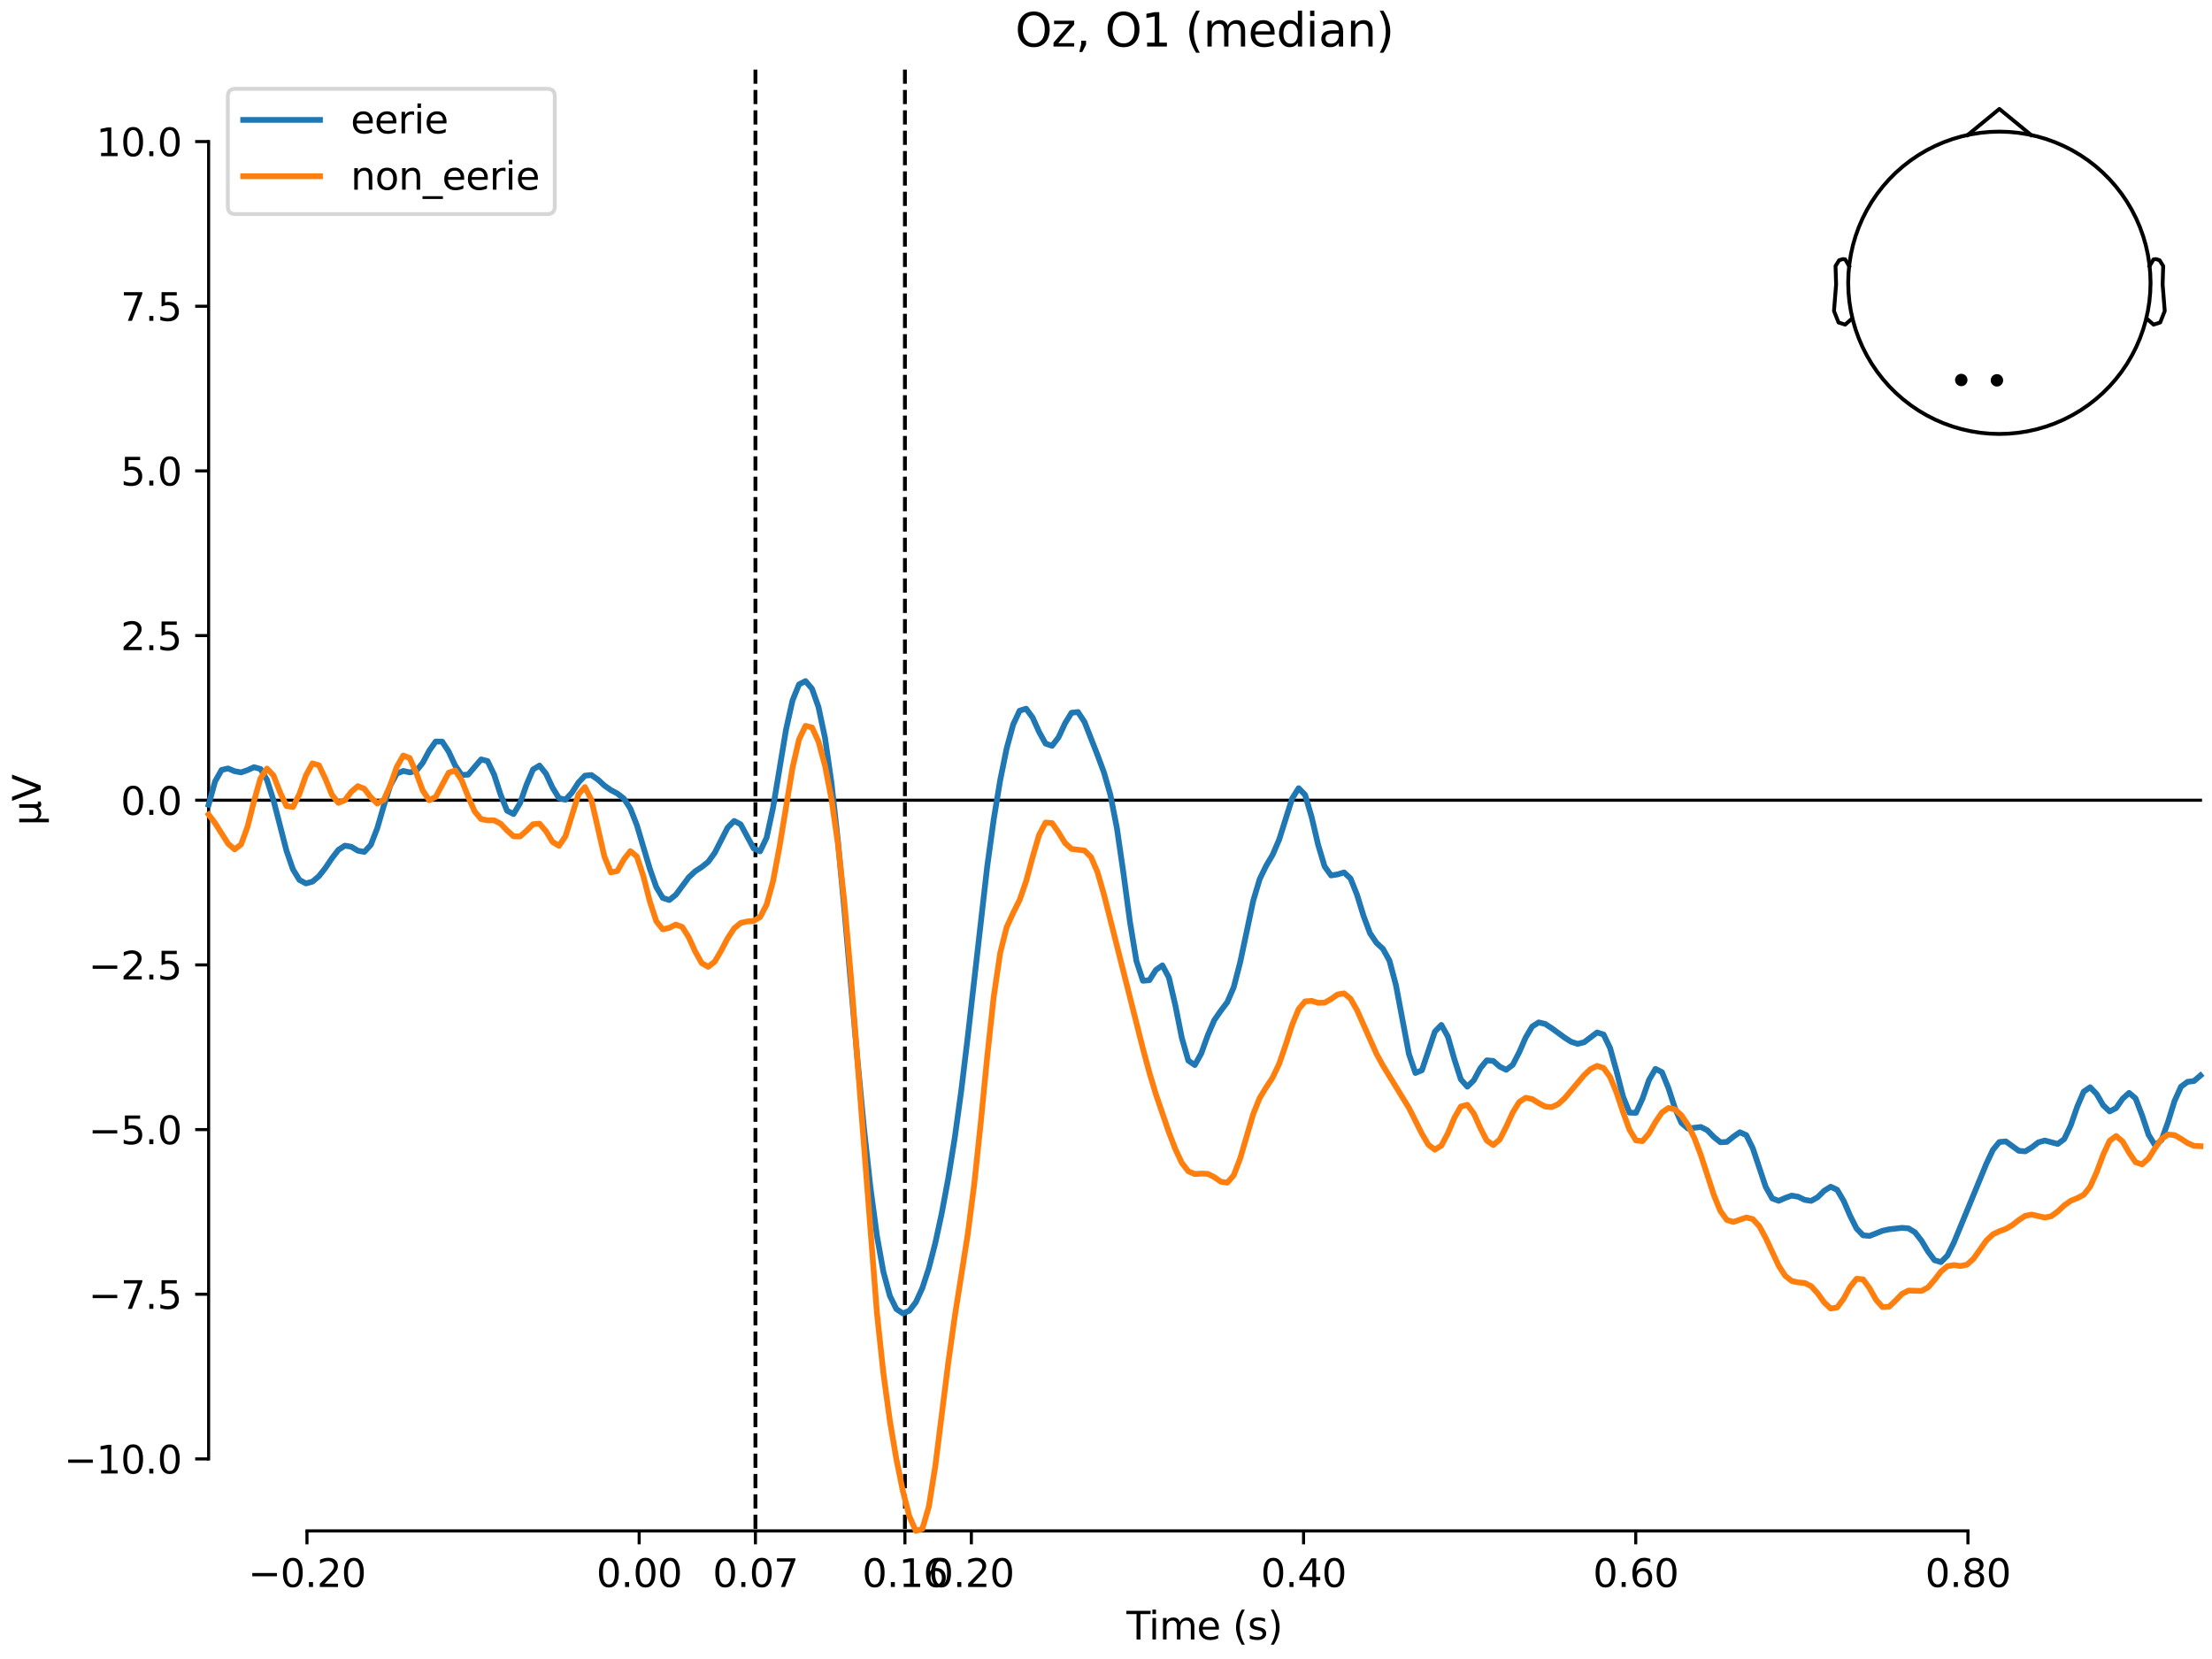 <?xml version="1.0" encoding="utf-8" standalone="no"?>
<!DOCTYPE svg PUBLIC "-//W3C//DTD SVG 1.1//EN"
  "http://www.w3.org/Graphics/SVG/1.1/DTD/svg11.dtd">
<svg xmlns:xlink="http://www.w3.org/1999/xlink" width="576pt" height="432pt" viewBox="0 0 576 432" xmlns="http://www.w3.org/2000/svg" version="1.1">
 <defs>
  <style type="text/css">*{stroke-linejoin: round; stroke-linecap: butt}</style>
 </defs>
 <g id="figure_1">
  <g id="patch_1">
   <path d="M 0 432 
L 576 432 
L 576 0 
L 0 0 
z
" style="fill: #ffffff"/>
  </g>
  <g id="axes_1">
   <g id="patch_2">
    <path d="M 54.324 398.644 
L 573 398.644 
L 573 18.118 
L 54.324 18.118 
L 54.324 398.644 
z
" style="fill: none; opacity: 0"/>
   </g>
   <g id="patch_3">
    <path d="M 54.324 379.898 
L 54.324 36.864 
" style="fill: none; stroke: #000000; stroke-width: 0.8; stroke-linejoin: miter; stroke-linecap: square"/>
   </g>
   <g id="LineCollection_1">
    <path d="M 196.715 18.118 
L 196.715 398.644 
" clip-path="url(#p3deb678f36)" style="fill: none; stroke-dasharray: 3.7,1.6; stroke-dashoffset: 0; stroke: #000000"/>
    <path d="M 235.641 18.118 
L 235.641 398.644 
" clip-path="url(#p3deb678f36)" style="fill: none; stroke-dasharray: 3.7,1.6; stroke-dashoffset: 0; stroke: #000000"/>
   </g>
   <g id="matplotlib.axis_1">
    <g id="xtick_1">
     <g id="line2d_1">
      <defs>
       <path id="m775b59e374" d="M 0 0 
L 0 3.5 
" style="stroke: #000000; stroke-width: 0.8"/>
      </defs>
      <g>
       <use xlink:href="#m775b59e374" x="79.936" y="398.644" style="stroke: #000000; stroke-width: 0.8"/>
      </g>
     </g>
     <g id="text_1">
      <!-- −0.20 -->
      <g transform="translate(64.614 413.242) scale(0.1 -0.1)">
       <defs>
        <path id="DejaVuSans-2212" d="M 678 2272 
L 4684 2272 
L 4684 1741 
L 678 1741 
L 678 2272 
z
" transform="scale(0.016)"/>
        <path id="DejaVuSans-30" d="M 2034 4250 
Q 1547 4250 1301 3770 
Q 1056 3291 1056 2328 
Q 1056 1369 1301 889 
Q 1547 409 2034 409 
Q 2525 409 2770 889 
Q 3016 1369 3016 2328 
Q 3016 3291 2770 3770 
Q 2525 4250 2034 4250 
z
M 2034 4750 
Q 2819 4750 3233 4129 
Q 3647 3509 3647 2328 
Q 3647 1150 3233 529 
Q 2819 -91 2034 -91 
Q 1250 -91 836 529 
Q 422 1150 422 2328 
Q 422 3509 836 4129 
Q 1250 4750 2034 4750 
z
" transform="scale(0.016)"/>
        <path id="DejaVuSans-2e" d="M 684 794 
L 1344 794 
L 1344 0 
L 684 0 
L 684 794 
z
" transform="scale(0.016)"/>
        <path id="DejaVuSans-32" d="M 1228 531 
L 3431 531 
L 3431 0 
L 469 0 
L 469 531 
Q 828 903 1448 1529 
Q 2069 2156 2228 2338 
Q 2531 2678 2651 2914 
Q 2772 3150 2772 3378 
Q 2772 3750 2511 3984 
Q 2250 4219 1831 4219 
Q 1534 4219 1204 4116 
Q 875 4013 500 3803 
L 500 4441 
Q 881 4594 1212 4672 
Q 1544 4750 1819 4750 
Q 2544 4750 2975 4387 
Q 3406 4025 3406 3419 
Q 3406 3131 3298 2873 
Q 3191 2616 2906 2266 
Q 2828 2175 2409 1742 
Q 1991 1309 1228 531 
z
" transform="scale(0.016)"/>
       </defs>
       <use xlink:href="#DejaVuSans-2212"/>
       <use xlink:href="#DejaVuSans-30" transform="translate(83.789 0)"/>
       <use xlink:href="#DejaVuSans-2e" transform="translate(147.412 0)"/>
       <use xlink:href="#DejaVuSans-32" transform="translate(179.199 0)"/>
       <use xlink:href="#DejaVuSans-30" transform="translate(242.822 0)"/>
      </g>
     </g>
    </g>
    <g id="xtick_2">
     <g id="line2d_2">
      <g>
       <use xlink:href="#m775b59e374" x="166.439" y="398.644" style="stroke: #000000; stroke-width: 0.8"/>
      </g>
     </g>
     <g id="text_2">
      <!-- 0.00 -->
      <g transform="translate(155.306 413.242) scale(0.1 -0.1)">
       <use xlink:href="#DejaVuSans-30"/>
       <use xlink:href="#DejaVuSans-2e" transform="translate(63.623 0)"/>
       <use xlink:href="#DejaVuSans-30" transform="translate(95.41 0)"/>
       <use xlink:href="#DejaVuSans-30" transform="translate(159.033 0)"/>
      </g>
     </g>
    </g>
    <g id="xtick_3">
     <g id="line2d_3">
      <g>
       <use xlink:href="#m775b59e374" x="196.715" y="398.644" style="stroke: #000000; stroke-width: 0.8"/>
      </g>
     </g>
     <g id="text_3">
      <!-- 0.07 -->
      <g transform="translate(185.582 413.242) scale(0.1 -0.1)">
       <defs>
        <path id="DejaVuSans-37" d="M 525 4666 
L 3525 4666 
L 3525 4397 
L 1831 0 
L 1172 0 
L 2766 4134 
L 525 4134 
L 525 4666 
z
" transform="scale(0.016)"/>
       </defs>
       <use xlink:href="#DejaVuSans-30"/>
       <use xlink:href="#DejaVuSans-2e" transform="translate(63.623 0)"/>
       <use xlink:href="#DejaVuSans-30" transform="translate(95.41 0)"/>
       <use xlink:href="#DejaVuSans-37" transform="translate(159.033 0)"/>
      </g>
     </g>
    </g>
    <g id="xtick_4">
     <g id="line2d_4">
      <g>
       <use xlink:href="#m775b59e374" x="235.641" y="398.644" style="stroke: #000000; stroke-width: 0.8"/>
      </g>
     </g>
     <g id="text_4">
      <!-- 0.16 -->
      <g transform="translate(224.508 413.242) scale(0.1 -0.1)">
       <defs>
        <path id="DejaVuSans-31" d="M 794 531 
L 1825 531 
L 1825 4091 
L 703 3866 
L 703 4441 
L 1819 4666 
L 2450 4666 
L 2450 531 
L 3481 531 
L 3481 0 
L 794 0 
L 794 531 
z
" transform="scale(0.016)"/>
        <path id="DejaVuSans-36" d="M 2113 2584 
Q 1688 2584 1439 2293 
Q 1191 2003 1191 1497 
Q 1191 994 1439 701 
Q 1688 409 2113 409 
Q 2538 409 2786 701 
Q 3034 994 3034 1497 
Q 3034 2003 2786 2293 
Q 2538 2584 2113 2584 
z
M 3366 4563 
L 3366 3988 
Q 3128 4100 2886 4159 
Q 2644 4219 2406 4219 
Q 1781 4219 1451 3797 
Q 1122 3375 1075 2522 
Q 1259 2794 1537 2939 
Q 1816 3084 2150 3084 
Q 2853 3084 3261 2657 
Q 3669 2231 3669 1497 
Q 3669 778 3244 343 
Q 2819 -91 2113 -91 
Q 1303 -91 875 529 
Q 447 1150 447 2328 
Q 447 3434 972 4092 
Q 1497 4750 2381 4750 
Q 2619 4750 2861 4703 
Q 3103 4656 3366 4563 
z
" transform="scale(0.016)"/>
       </defs>
       <use xlink:href="#DejaVuSans-30"/>
       <use xlink:href="#DejaVuSans-2e" transform="translate(63.623 0)"/>
       <use xlink:href="#DejaVuSans-31" transform="translate(95.41 0)"/>
       <use xlink:href="#DejaVuSans-36" transform="translate(159.033 0)"/>
      </g>
     </g>
    </g>
    <g id="xtick_5">
     <g id="line2d_5">
      <g>
       <use xlink:href="#m775b59e374" x="252.941" y="398.644" style="stroke: #000000; stroke-width: 0.8"/>
      </g>
     </g>
     <g id="text_5">
      <!-- 0.20 -->
      <g transform="translate(241.808 413.242) scale(0.1 -0.1)">
       <use xlink:href="#DejaVuSans-30"/>
       <use xlink:href="#DejaVuSans-2e" transform="translate(63.623 0)"/>
       <use xlink:href="#DejaVuSans-32" transform="translate(95.41 0)"/>
       <use xlink:href="#DejaVuSans-30" transform="translate(159.033 0)"/>
      </g>
     </g>
    </g>
    <g id="xtick_6">
     <g id="line2d_6">
      <g>
       <use xlink:href="#m775b59e374" x="339.443" y="398.644" style="stroke: #000000; stroke-width: 0.8"/>
      </g>
     </g>
     <g id="text_6">
      <!-- 0.40 -->
      <g transform="translate(328.311 413.242) scale(0.1 -0.1)">
       <defs>
        <path id="DejaVuSans-34" d="M 2419 4116 
L 825 1625 
L 2419 1625 
L 2419 4116 
z
M 2253 4666 
L 3047 4666 
L 3047 1625 
L 3713 1625 
L 3713 1100 
L 3047 1100 
L 3047 0 
L 2419 0 
L 2419 1100 
L 313 1100 
L 313 1709 
L 2253 4666 
z
" transform="scale(0.016)"/>
       </defs>
       <use xlink:href="#DejaVuSans-30"/>
       <use xlink:href="#DejaVuSans-2e" transform="translate(63.623 0)"/>
       <use xlink:href="#DejaVuSans-34" transform="translate(95.41 0)"/>
       <use xlink:href="#DejaVuSans-30" transform="translate(159.033 0)"/>
      </g>
     </g>
    </g>
    <g id="xtick_7">
     <g id="line2d_7">
      <g>
       <use xlink:href="#m775b59e374" x="425.946" y="398.644" style="stroke: #000000; stroke-width: 0.8"/>
      </g>
     </g>
     <g id="text_7">
      <!-- 0.60 -->
      <g transform="translate(414.813 413.242) scale(0.1 -0.1)">
       <use xlink:href="#DejaVuSans-30"/>
       <use xlink:href="#DejaVuSans-2e" transform="translate(63.623 0)"/>
       <use xlink:href="#DejaVuSans-36" transform="translate(95.41 0)"/>
       <use xlink:href="#DejaVuSans-30" transform="translate(159.033 0)"/>
      </g>
     </g>
    </g>
    <g id="xtick_8">
     <g id="line2d_8">
      <g>
       <use xlink:href="#m775b59e374" x="512.448" y="398.644" style="stroke: #000000; stroke-width: 0.8"/>
      </g>
     </g>
     <g id="text_8">
      <!-- 0.80 -->
      <g transform="translate(501.315 413.242) scale(0.1 -0.1)">
       <defs>
        <path id="DejaVuSans-38" d="M 2034 2216 
Q 1584 2216 1326 1975 
Q 1069 1734 1069 1313 
Q 1069 891 1326 650 
Q 1584 409 2034 409 
Q 2484 409 2743 651 
Q 3003 894 3003 1313 
Q 3003 1734 2745 1975 
Q 2488 2216 2034 2216 
z
M 1403 2484 
Q 997 2584 770 2862 
Q 544 3141 544 3541 
Q 544 4100 942 4425 
Q 1341 4750 2034 4750 
Q 2731 4750 3128 4425 
Q 3525 4100 3525 3541 
Q 3525 3141 3298 2862 
Q 3072 2584 2669 2484 
Q 3125 2378 3379 2068 
Q 3634 1759 3634 1313 
Q 3634 634 3220 271 
Q 2806 -91 2034 -91 
Q 1263 -91 848 271 
Q 434 634 434 1313 
Q 434 1759 690 2068 
Q 947 2378 1403 2484 
z
M 1172 3481 
Q 1172 3119 1398 2916 
Q 1625 2713 2034 2713 
Q 2441 2713 2670 2916 
Q 2900 3119 2900 3481 
Q 2900 3844 2670 4047 
Q 2441 4250 2034 4250 
Q 1625 4250 1398 4047 
Q 1172 3844 1172 3481 
z
" transform="scale(0.016)"/>
       </defs>
       <use xlink:href="#DejaVuSans-30"/>
       <use xlink:href="#DejaVuSans-2e" transform="translate(63.623 0)"/>
       <use xlink:href="#DejaVuSans-38" transform="translate(95.41 0)"/>
       <use xlink:href="#DejaVuSans-30" transform="translate(159.033 0)"/>
      </g>
     </g>
    </g>
    <g id="text_9">
     <!-- Time (s) -->
     <g transform="translate(293.333 426.92) scale(0.1 -0.1)">
      <defs>
       <path id="DejaVuSans-54" d="M -19 4666 
L 3928 4666 
L 3928 4134 
L 2272 4134 
L 2272 0 
L 1638 0 
L 1638 4134 
L -19 4134 
L -19 4666 
z
" transform="scale(0.016)"/>
       <path id="DejaVuSans-69" d="M 603 3500 
L 1178 3500 
L 1178 0 
L 603 0 
L 603 3500 
z
M 603 4863 
L 1178 4863 
L 1178 4134 
L 603 4134 
L 603 4863 
z
" transform="scale(0.016)"/>
       <path id="DejaVuSans-6d" d="M 3328 2828 
Q 3544 3216 3844 3400 
Q 4144 3584 4550 3584 
Q 5097 3584 5394 3201 
Q 5691 2819 5691 2113 
L 5691 0 
L 5113 0 
L 5113 2094 
Q 5113 2597 4934 2840 
Q 4756 3084 4391 3084 
Q 3944 3084 3684 2787 
Q 3425 2491 3425 1978 
L 3425 0 
L 2847 0 
L 2847 2094 
Q 2847 2600 2669 2842 
Q 2491 3084 2119 3084 
Q 1678 3084 1418 2786 
Q 1159 2488 1159 1978 
L 1159 0 
L 581 0 
L 581 3500 
L 1159 3500 
L 1159 2956 
Q 1356 3278 1631 3431 
Q 1906 3584 2284 3584 
Q 2666 3584 2933 3390 
Q 3200 3197 3328 2828 
z
" transform="scale(0.016)"/>
       <path id="DejaVuSans-65" d="M 3597 1894 
L 3597 1613 
L 953 1613 
Q 991 1019 1311 708 
Q 1631 397 2203 397 
Q 2534 397 2845 478 
Q 3156 559 3463 722 
L 3463 178 
Q 3153 47 2828 -22 
Q 2503 -91 2169 -91 
Q 1331 -91 842 396 
Q 353 884 353 1716 
Q 353 2575 817 3079 
Q 1281 3584 2069 3584 
Q 2775 3584 3186 3129 
Q 3597 2675 3597 1894 
z
M 3022 2063 
Q 3016 2534 2758 2815 
Q 2500 3097 2075 3097 
Q 1594 3097 1305 2825 
Q 1016 2553 972 2059 
L 3022 2063 
z
" transform="scale(0.016)"/>
       <path id="DejaVuSans-20" transform="scale(0.016)"/>
       <path id="DejaVuSans-28" d="M 1984 4856 
Q 1566 4138 1362 3434 
Q 1159 2731 1159 2009 
Q 1159 1288 1364 580 
Q 1569 -128 1984 -844 
L 1484 -844 
Q 1016 -109 783 600 
Q 550 1309 550 2009 
Q 550 2706 781 3412 
Q 1013 4119 1484 4856 
L 1984 4856 
z
" transform="scale(0.016)"/>
       <path id="DejaVuSans-73" d="M 2834 3397 
L 2834 2853 
Q 2591 2978 2328 3040 
Q 2066 3103 1784 3103 
Q 1356 3103 1142 2972 
Q 928 2841 928 2578 
Q 928 2378 1081 2264 
Q 1234 2150 1697 2047 
L 1894 2003 
Q 2506 1872 2764 1633 
Q 3022 1394 3022 966 
Q 3022 478 2636 193 
Q 2250 -91 1575 -91 
Q 1294 -91 989 -36 
Q 684 19 347 128 
L 347 722 
Q 666 556 975 473 
Q 1284 391 1588 391 
Q 1994 391 2212 530 
Q 2431 669 2431 922 
Q 2431 1156 2273 1281 
Q 2116 1406 1581 1522 
L 1381 1569 
Q 847 1681 609 1914 
Q 372 2147 372 2553 
Q 372 3047 722 3315 
Q 1072 3584 1716 3584 
Q 2034 3584 2315 3537 
Q 2597 3491 2834 3397 
z
" transform="scale(0.016)"/>
       <path id="DejaVuSans-29" d="M 513 4856 
L 1013 4856 
Q 1481 4119 1714 3412 
Q 1947 2706 1947 2009 
Q 1947 1309 1714 600 
Q 1481 -109 1013 -844 
L 513 -844 
Q 928 -128 1133 580 
Q 1338 1288 1338 2009 
Q 1338 2731 1133 3434 
Q 928 4138 513 4856 
z
" transform="scale(0.016)"/>
      </defs>
      <use xlink:href="#DejaVuSans-54"/>
      <use xlink:href="#DejaVuSans-69" transform="translate(57.959 0)"/>
      <use xlink:href="#DejaVuSans-6d" transform="translate(85.742 0)"/>
      <use xlink:href="#DejaVuSans-65" transform="translate(183.154 0)"/>
      <use xlink:href="#DejaVuSans-20" transform="translate(244.678 0)"/>
      <use xlink:href="#DejaVuSans-28" transform="translate(276.465 0)"/>
      <use xlink:href="#DejaVuSans-73" transform="translate(315.479 0)"/>
      <use xlink:href="#DejaVuSans-29" transform="translate(367.578 0)"/>
     </g>
    </g>
   </g>
   <g id="matplotlib.axis_2">
    <g id="ytick_1">
     <g id="line2d_9">
      <defs>
       <path id="mb76c97d6f1" d="M 0 0 
L -3.5 0 
" style="stroke: #000000; stroke-width: 0.8"/>
      </defs>
      <g>
       <use xlink:href="#mb76c97d6f1" x="54.324" y="379.898" style="stroke: #000000; stroke-width: 0.8"/>
      </g>
     </g>
     <g id="text_10">
      <!-- −10.0 -->
      <g transform="translate(16.678 383.697) scale(0.1 -0.1)">
       <use xlink:href="#DejaVuSans-2212"/>
       <use xlink:href="#DejaVuSans-31" transform="translate(83.789 0)"/>
       <use xlink:href="#DejaVuSans-30" transform="translate(147.412 0)"/>
       <use xlink:href="#DejaVuSans-2e" transform="translate(211.035 0)"/>
       <use xlink:href="#DejaVuSans-30" transform="translate(242.822 0)"/>
      </g>
     </g>
    </g>
    <g id="ytick_2">
     <g id="line2d_10">
      <g>
       <use xlink:href="#mb76c97d6f1" x="54.324" y="337.019" style="stroke: #000000; stroke-width: 0.8"/>
      </g>
     </g>
     <g id="text_11">
      <!-- −7.5 -->
      <g transform="translate(23.041 340.818) scale(0.1 -0.1)">
       <defs>
        <path id="DejaVuSans-35" d="M 691 4666 
L 3169 4666 
L 3169 4134 
L 1269 4134 
L 1269 2991 
Q 1406 3038 1543 3061 
Q 1681 3084 1819 3084 
Q 2600 3084 3056 2656 
Q 3513 2228 3513 1497 
Q 3513 744 3044 326 
Q 2575 -91 1722 -91 
Q 1428 -91 1123 -41 
Q 819 9 494 109 
L 494 744 
Q 775 591 1075 516 
Q 1375 441 1709 441 
Q 2250 441 2565 725 
Q 2881 1009 2881 1497 
Q 2881 1984 2565 2268 
Q 2250 2553 1709 2553 
Q 1456 2553 1204 2497 
Q 953 2441 691 2322 
L 691 4666 
z
" transform="scale(0.016)"/>
       </defs>
       <use xlink:href="#DejaVuSans-2212"/>
       <use xlink:href="#DejaVuSans-37" transform="translate(83.789 0)"/>
       <use xlink:href="#DejaVuSans-2e" transform="translate(147.412 0)"/>
       <use xlink:href="#DejaVuSans-35" transform="translate(179.199 0)"/>
      </g>
     </g>
    </g>
    <g id="ytick_3">
     <g id="line2d_11">
      <g>
       <use xlink:href="#mb76c97d6f1" x="54.324" y="294.139" style="stroke: #000000; stroke-width: 0.8"/>
      </g>
     </g>
     <g id="text_12">
      <!-- −5.0 -->
      <g transform="translate(23.041 297.939) scale(0.1 -0.1)">
       <use xlink:href="#DejaVuSans-2212"/>
       <use xlink:href="#DejaVuSans-35" transform="translate(83.789 0)"/>
       <use xlink:href="#DejaVuSans-2e" transform="translate(147.412 0)"/>
       <use xlink:href="#DejaVuSans-30" transform="translate(179.199 0)"/>
      </g>
     </g>
    </g>
    <g id="ytick_4">
     <g id="line2d_12">
      <g>
       <use xlink:href="#mb76c97d6f1" x="54.324" y="251.26" style="stroke: #000000; stroke-width: 0.8"/>
      </g>
     </g>
     <g id="text_13">
      <!-- −2.5 -->
      <g transform="translate(23.041 255.059) scale(0.1 -0.1)">
       <use xlink:href="#DejaVuSans-2212"/>
       <use xlink:href="#DejaVuSans-32" transform="translate(83.789 0)"/>
       <use xlink:href="#DejaVuSans-2e" transform="translate(147.412 0)"/>
       <use xlink:href="#DejaVuSans-35" transform="translate(179.199 0)"/>
      </g>
     </g>
    </g>
    <g id="ytick_5">
     <g id="line2d_13">
      <g>
       <use xlink:href="#mb76c97d6f1" x="54.324" y="208.381" style="stroke: #000000; stroke-width: 0.8"/>
      </g>
     </g>
     <g id="text_14">
      <!-- 0.0 -->
      <g transform="translate(31.421 212.18) scale(0.1 -0.1)">
       <use xlink:href="#DejaVuSans-30"/>
       <use xlink:href="#DejaVuSans-2e" transform="translate(63.623 0)"/>
       <use xlink:href="#DejaVuSans-30" transform="translate(95.41 0)"/>
      </g>
     </g>
    </g>
    <g id="ytick_6">
     <g id="line2d_14">
      <g>
       <use xlink:href="#mb76c97d6f1" x="54.324" y="165.502" style="stroke: #000000; stroke-width: 0.8"/>
      </g>
     </g>
     <g id="text_15">
      <!-- 2.5 -->
      <g transform="translate(31.421 169.301) scale(0.1 -0.1)">
       <use xlink:href="#DejaVuSans-32"/>
       <use xlink:href="#DejaVuSans-2e" transform="translate(63.623 0)"/>
       <use xlink:href="#DejaVuSans-35" transform="translate(95.41 0)"/>
      </g>
     </g>
    </g>
    <g id="ytick_7">
     <g id="line2d_15">
      <g>
       <use xlink:href="#mb76c97d6f1" x="54.324" y="122.623" style="stroke: #000000; stroke-width: 0.8"/>
      </g>
     </g>
     <g id="text_16">
      <!-- 5.0 -->
      <g transform="translate(31.421 126.422) scale(0.1 -0.1)">
       <use xlink:href="#DejaVuSans-35"/>
       <use xlink:href="#DejaVuSans-2e" transform="translate(63.623 0)"/>
       <use xlink:href="#DejaVuSans-30" transform="translate(95.41 0)"/>
      </g>
     </g>
    </g>
    <g id="ytick_8">
     <g id="line2d_16">
      <g>
       <use xlink:href="#mb76c97d6f1" x="54.324" y="79.743" style="stroke: #000000; stroke-width: 0.8"/>
      </g>
     </g>
     <g id="text_17">
      <!-- 7.5 -->
      <g transform="translate(31.421 83.543) scale(0.1 -0.1)">
       <use xlink:href="#DejaVuSans-37"/>
       <use xlink:href="#DejaVuSans-2e" transform="translate(63.623 0)"/>
       <use xlink:href="#DejaVuSans-35" transform="translate(95.41 0)"/>
      </g>
     </g>
    </g>
    <g id="ytick_9">
     <g id="line2d_17">
      <g>
       <use xlink:href="#mb76c97d6f1" x="54.324" y="36.864" style="stroke: #000000; stroke-width: 0.8"/>
      </g>
     </g>
     <g id="text_18">
      <!-- 10.0 -->
      <g transform="translate(25.058 40.663) scale(0.1 -0.1)">
       <use xlink:href="#DejaVuSans-31"/>
       <use xlink:href="#DejaVuSans-30" transform="translate(63.623 0)"/>
       <use xlink:href="#DejaVuSans-2e" transform="translate(127.246 0)"/>
       <use xlink:href="#DejaVuSans-30" transform="translate(159.033 0)"/>
      </g>
     </g>
    </g>
    <g id="text_19">
     <!-- µV -->
     <g transform="translate(10.599 214.982) rotate(-90) scale(0.1 -0.1)">
      <defs>
       <path id="DejaVuSans-b5" d="M 544 -1331 
L 544 3500 
L 1119 3500 
L 1119 1325 
Q 1119 872 1334 640 
Q 1550 409 1972 409 
Q 2434 409 2667 671 
Q 2900 934 2900 1459 
L 2900 3500 
L 3475 3500 
L 3475 806 
Q 3475 619 3529 530 
Q 3584 441 3700 441 
Q 3728 441 3778 458 
Q 3828 475 3916 513 
L 3916 50 
Q 3788 -22 3673 -56 
Q 3559 -91 3450 -91 
Q 3234 -91 3106 31 
Q 2978 153 2931 403 
Q 2775 156 2548 32 
Q 2322 -91 2016 -91 
Q 1697 -91 1473 31 
Q 1250 153 1119 397 
L 1119 -1331 
L 544 -1331 
z
" transform="scale(0.016)"/>
       <path id="DejaVuSans-56" d="M 1831 0 
L 50 4666 
L 709 4666 
L 2188 738 
L 3669 4666 
L 4325 4666 
L 2547 0 
L 1831 0 
z
" transform="scale(0.016)"/>
      </defs>
      <use xlink:href="#DejaVuSans-b5"/>
      <use xlink:href="#DejaVuSans-56" transform="translate(63.623 0)"/>
     </g>
    </g>
   </g>
   <g id="patch_4">
    <path d="M 79.936 398.644 
L 512.448 398.644 
" style="fill: none; stroke: #000000; stroke-width: 0.8; stroke-linejoin: miter; stroke-linecap: square"/>
   </g>
   <g id="patch_5">
    <path d="M 54.324 208.381 
L 573 208.381 
" style="fill: none; stroke: #000000; stroke-width: 0.8; stroke-linejoin: miter; stroke-linecap: square"/>
   </g>
   <g id="text_20">
    <!-- Oz, O1 (median) -->
    <g transform="translate(264.355 12.118) scale(0.12 -0.12)">
     <defs>
      <path id="DejaVuSans-4f" d="M 2522 4238 
Q 1834 4238 1429 3725 
Q 1025 3213 1025 2328 
Q 1025 1447 1429 934 
Q 1834 422 2522 422 
Q 3209 422 3611 934 
Q 4013 1447 4013 2328 
Q 4013 3213 3611 3725 
Q 3209 4238 2522 4238 
z
M 2522 4750 
Q 3503 4750 4090 4092 
Q 4678 3434 4678 2328 
Q 4678 1225 4090 567 
Q 3503 -91 2522 -91 
Q 1538 -91 948 565 
Q 359 1222 359 2328 
Q 359 3434 948 4092 
Q 1538 4750 2522 4750 
z
" transform="scale(0.016)"/>
      <path id="DejaVuSans-7a" d="M 353 3500 
L 3084 3500 
L 3084 2975 
L 922 459 
L 3084 459 
L 3084 0 
L 275 0 
L 275 525 
L 2438 3041 
L 353 3041 
L 353 3500 
z
" transform="scale(0.016)"/>
      <path id="DejaVuSans-2c" d="M 750 794 
L 1409 794 
L 1409 256 
L 897 -744 
L 494 -744 
L 750 256 
L 750 794 
z
" transform="scale(0.016)"/>
      <path id="DejaVuSans-64" d="M 2906 2969 
L 2906 4863 
L 3481 4863 
L 3481 0 
L 2906 0 
L 2906 525 
Q 2725 213 2448 61 
Q 2172 -91 1784 -91 
Q 1150 -91 751 415 
Q 353 922 353 1747 
Q 353 2572 751 3078 
Q 1150 3584 1784 3584 
Q 2172 3584 2448 3432 
Q 2725 3281 2906 2969 
z
M 947 1747 
Q 947 1113 1208 752 
Q 1469 391 1925 391 
Q 2381 391 2643 752 
Q 2906 1113 2906 1747 
Q 2906 2381 2643 2742 
Q 2381 3103 1925 3103 
Q 1469 3103 1208 2742 
Q 947 2381 947 1747 
z
" transform="scale(0.016)"/>
      <path id="DejaVuSans-61" d="M 2194 1759 
Q 1497 1759 1228 1600 
Q 959 1441 959 1056 
Q 959 750 1161 570 
Q 1363 391 1709 391 
Q 2188 391 2477 730 
Q 2766 1069 2766 1631 
L 2766 1759 
L 2194 1759 
z
M 3341 1997 
L 3341 0 
L 2766 0 
L 2766 531 
Q 2569 213 2275 61 
Q 1981 -91 1556 -91 
Q 1019 -91 701 211 
Q 384 513 384 1019 
Q 384 1609 779 1909 
Q 1175 2209 1959 2209 
L 2766 2209 
L 2766 2266 
Q 2766 2663 2505 2880 
Q 2244 3097 1772 3097 
Q 1472 3097 1187 3025 
Q 903 2953 641 2809 
L 641 3341 
Q 956 3463 1253 3523 
Q 1550 3584 1831 3584 
Q 2591 3584 2966 3190 
Q 3341 2797 3341 1997 
z
" transform="scale(0.016)"/>
      <path id="DejaVuSans-6e" d="M 3513 2113 
L 3513 0 
L 2938 0 
L 2938 2094 
Q 2938 2591 2744 2837 
Q 2550 3084 2163 3084 
Q 1697 3084 1428 2787 
Q 1159 2491 1159 1978 
L 1159 0 
L 581 0 
L 581 3500 
L 1159 3500 
L 1159 2956 
Q 1366 3272 1645 3428 
Q 1925 3584 2291 3584 
Q 2894 3584 3203 3211 
Q 3513 2838 3513 2113 
z
" transform="scale(0.016)"/>
     </defs>
     <use xlink:href="#DejaVuSans-4f"/>
     <use xlink:href="#DejaVuSans-7a" transform="translate(78.711 0)"/>
     <use xlink:href="#DejaVuSans-2c" transform="translate(131.201 0)"/>
     <use xlink:href="#DejaVuSans-20" transform="translate(162.988 0)"/>
     <use xlink:href="#DejaVuSans-4f" transform="translate(194.775 0)"/>
     <use xlink:href="#DejaVuSans-31" transform="translate(273.486 0)"/>
     <use xlink:href="#DejaVuSans-20" transform="translate(337.109 0)"/>
     <use xlink:href="#DejaVuSans-28" transform="translate(368.896 0)"/>
     <use xlink:href="#DejaVuSans-6d" transform="translate(407.91 0)"/>
     <use xlink:href="#DejaVuSans-65" transform="translate(505.322 0)"/>
     <use xlink:href="#DejaVuSans-64" transform="translate(566.846 0)"/>
     <use xlink:href="#DejaVuSans-69" transform="translate(630.322 0)"/>
     <use xlink:href="#DejaVuSans-61" transform="translate(658.105 0)"/>
     <use xlink:href="#DejaVuSans-6e" transform="translate(719.385 0)"/>
     <use xlink:href="#DejaVuSans-29" transform="translate(782.764 0)"/>
    </g>
   </g>
   <g id="legend_1">
    <g id="patch_6">
     <path d="M 61.324 55.753 
L 142.466 55.753 
Q 144.466 55.753 144.466 53.753 
L 144.466 25.118 
Q 144.466 23.118 142.466 23.118 
L 61.324 23.118 
Q 59.324 23.118 59.324 25.118 
L 59.324 53.753 
Q 59.324 55.753 61.324 55.753 
z
" style="fill: #ffffff; opacity: 0.8; stroke: #cccccc; stroke-linejoin: miter"/>
    </g>
    <g id="line2d_18">
     <path d="M 63.324 31.217 
L 73.324 31.217 
L 83.324 31.217 
" style="fill: none; stroke: #1f77b4; stroke-width: 1.5; stroke-linecap: square"/>
    </g>
    <g id="text_21">
     <!-- eerie -->
     <g transform="translate(91.324 34.717) scale(0.1 -0.1)">
      <defs>
       <path id="DejaVuSans-72" d="M 2631 2963 
Q 2534 3019 2420 3045 
Q 2306 3072 2169 3072 
Q 1681 3072 1420 2755 
Q 1159 2438 1159 1844 
L 1159 0 
L 581 0 
L 581 3500 
L 1159 3500 
L 1159 2956 
Q 1341 3275 1631 3429 
Q 1922 3584 2338 3584 
Q 2397 3584 2469 3576 
Q 2541 3569 2628 3553 
L 2631 2963 
z
" transform="scale(0.016)"/>
      </defs>
      <use xlink:href="#DejaVuSans-65"/>
      <use xlink:href="#DejaVuSans-65" transform="translate(61.523 0)"/>
      <use xlink:href="#DejaVuSans-72" transform="translate(123.047 0)"/>
      <use xlink:href="#DejaVuSans-69" transform="translate(164.16 0)"/>
      <use xlink:href="#DejaVuSans-65" transform="translate(191.943 0)"/>
     </g>
    </g>
    <g id="line2d_19">
     <path d="M 63.324 45.895 
L 73.324 45.895 
L 83.324 45.895 
" style="fill: none; stroke: #ff7f0e; stroke-width: 1.5; stroke-linecap: square"/>
    </g>
    <g id="text_22">
     <!-- non_eerie -->
     <g transform="translate(91.324 49.395) scale(0.1 -0.1)">
      <defs>
       <path id="DejaVuSans-6f" d="M 1959 3097 
Q 1497 3097 1228 2736 
Q 959 2375 959 1747 
Q 959 1119 1226 758 
Q 1494 397 1959 397 
Q 2419 397 2687 759 
Q 2956 1122 2956 1747 
Q 2956 2369 2687 2733 
Q 2419 3097 1959 3097 
z
M 1959 3584 
Q 2709 3584 3137 3096 
Q 3566 2609 3566 1747 
Q 3566 888 3137 398 
Q 2709 -91 1959 -91 
Q 1206 -91 779 398 
Q 353 888 353 1747 
Q 353 2609 779 3096 
Q 1206 3584 1959 3584 
z
" transform="scale(0.016)"/>
       <path id="DejaVuSans-5f" d="M 3263 -1063 
L 3263 -1509 
L -63 -1509 
L -63 -1063 
L 3263 -1063 
z
" transform="scale(0.016)"/>
      </defs>
      <use xlink:href="#DejaVuSans-6e"/>
      <use xlink:href="#DejaVuSans-6f" transform="translate(63.379 0)"/>
      <use xlink:href="#DejaVuSans-6e" transform="translate(124.561 0)"/>
      <use xlink:href="#DejaVuSans-5f" transform="translate(187.939 0)"/>
      <use xlink:href="#DejaVuSans-65" transform="translate(237.939 0)"/>
      <use xlink:href="#DejaVuSans-65" transform="translate(299.463 0)"/>
      <use xlink:href="#DejaVuSans-72" transform="translate(360.986 0)"/>
      <use xlink:href="#DejaVuSans-69" transform="translate(402.1 0)"/>
      <use xlink:href="#DejaVuSans-65" transform="translate(429.883 0)"/>
     </g>
    </g>
   </g>
   <g id="line2d_20">
    <path d="M 54.324 209.537 
L 56.013 203.474 
L 57.703 200.487 
L 59.392 200.107 
L 61.082 200.819 
L 62.771 201.133 
L 64.461 200.542 
L 66.15 199.772 
L 67.84 200.243 
L 69.529 203.093 
L 71.219 208.394 
L 74.598 221.519 
L 76.287 226.384 
L 77.977 229.148 
L 79.666 230.043 
L 81.356 229.579 
L 83.045 228.156 
L 84.735 226.005 
L 86.424 223.495 
L 88.114 221.308 
L 89.803 220.205 
L 91.493 220.495 
L 93.182 221.52 
L 94.872 221.829 
L 96.561 219.998 
L 98.251 215.63 
L 99.94 209.821 
L 101.63 204.554 
L 103.319 201.458 
L 105.009 200.753 
L 106.698 201.124 
L 108.388 200.748 
L 110.077 198.646 
L 111.767 195.484 
L 113.456 193.094 
L 115.146 193.111 
L 116.835 195.709 
L 118.525 199.347 
L 120.214 201.798 
L 121.904 201.715 
L 125.283 197.747 
L 126.972 198.182 
L 128.662 201.698 
L 130.351 206.912 
L 132.041 211.11 
L 133.73 211.977 
L 135.42 209.13 
L 137.109 204.324 
L 138.799 200.363 
L 140.488 199.351 
L 142.178 201.475 
L 143.867 205.081 
L 145.557 207.833 
L 147.246 208.233 
L 148.936 206.403 
L 150.625 203.769 
L 152.315 201.976 
L 154.004 201.824 
L 155.694 202.998 
L 157.383 204.548 
L 159.073 205.741 
L 160.762 206.63 
L 162.452 207.939 
L 164.141 210.551 
L 165.831 214.839 
L 169.21 226.209 
L 170.899 230.999 
L 172.589 233.824 
L 174.278 234.363 
L 175.968 233.011 
L 179.347 228.464 
L 181.036 226.873 
L 182.726 225.776 
L 184.415 224.426 
L 186.105 222.095 
L 189.484 215.493 
L 191.173 213.78 
L 192.863 214.655 
L 196.242 220.925 
L 197.931 221.684 
L 199.621 218.134 
L 201.31 210.285 
L 204.689 189.947 
L 206.379 182.367 
L 208.068 178.212 
L 209.758 177.35 
L 211.447 179.346 
L 213.137 184.138 
L 214.826 192.138 
L 216.516 203.824 
L 218.205 219.13 
L 219.895 237.195 
L 223.274 275.841 
L 224.963 293.646 
L 226.653 309.147 
L 228.342 321.757 
L 230.032 331.186 
L 231.721 337.443 
L 233.411 340.871 
L 235.1 342.001 
L 236.79 341.32 
L 238.479 339.112 
L 240.169 335.418 
L 241.858 330.25 
L 243.548 323.694 
L 245.237 315.874 
L 246.927 306.814 
L 248.616 296.296 
L 250.306 284.035 
L 251.995 270.052 
L 257.064 225.674 
L 258.753 213.424 
L 260.443 203.185 
L 262.132 194.89 
L 263.822 188.676 
L 265.511 185.062 
L 267.201 184.54 
L 268.89 186.846 
L 270.58 190.591 
L 272.269 193.637 
L 273.959 194.209 
L 275.648 191.983 
L 277.337 188.355 
L 279.027 185.597 
L 280.716 185.419 
L 282.406 188 
L 285.785 196.6 
L 287.474 201.162 
L 289.164 207.042 
L 290.853 215.724 
L 292.543 227.37 
L 294.232 240 
L 295.922 250.25 
L 297.611 255.385 
L 299.301 255.245 
L 300.99 252.564 
L 302.68 251.38 
L 304.369 254.52 
L 306.059 261.805 
L 307.748 270.282 
L 309.438 276.181 
L 311.127 277.336 
L 312.817 274.298 
L 314.506 269.574 
L 316.196 265.643 
L 317.885 263.204 
L 319.575 260.989 
L 321.264 257.062 
L 322.954 250.521 
L 326.333 234.557 
L 328.022 228.913 
L 329.712 225.428 
L 331.401 222.573 
L 333.091 218.626 
L 336.47 207.915 
L 338.159 205.248 
L 339.849 206.986 
L 341.538 212.716 
L 343.228 219.943 
L 344.917 225.595 
L 346.607 227.961 
L 348.296 227.694 
L 349.986 227.18 
L 351.675 228.752 
L 353.365 232.999 
L 355.054 238.479 
L 356.744 243.004 
L 358.433 245.515 
L 360.123 247.088 
L 361.812 250.155 
L 363.502 256.521 
L 366.881 274.46 
L 368.57 279.405 
L 370.26 278.702 
L 373.639 268.623 
L 375.328 266.886 
L 377.018 269.911 
L 378.707 275.815 
L 380.397 281.067 
L 382.086 282.965 
L 383.776 281.307 
L 385.465 278.177 
L 387.155 276.111 
L 388.844 276.262 
L 390.534 277.746 
L 392.223 278.57 
L 393.913 277.289 
L 395.602 274.007 
L 397.292 270.148 
L 398.981 267.305 
L 400.671 266.23 
L 402.36 266.628 
L 404.05 267.731 
L 407.429 270.198 
L 409.118 271.27 
L 410.808 271.821 
L 412.497 271.405 
L 415.876 268.851 
L 417.566 269.387 
L 419.255 272.881 
L 420.945 278.978 
L 422.634 285.539 
L 424.324 289.737 
L 426.013 289.775 
L 427.703 286.088 
L 429.392 281.233 
L 431.082 278.33 
L 432.771 279.19 
L 434.461 283.346 
L 436.15 288.548 
L 437.84 292.408 
L 439.529 293.87 
L 442.908 293.462 
L 444.598 294.335 
L 446.287 296.078 
L 447.977 297.438 
L 449.666 297.356 
L 451.356 296.002 
L 453.045 294.828 
L 454.735 295.592 
L 456.424 299.003 
L 459.803 309.1 
L 461.493 312.074 
L 463.182 312.687 
L 464.872 311.941 
L 466.561 311.329 
L 468.251 311.631 
L 469.94 312.442 
L 471.63 312.7 
L 473.319 311.75 
L 475.009 310.076 
L 476.698 309.021 
L 478.388 309.825 
L 480.077 312.683 
L 481.767 316.57 
L 483.456 319.924 
L 485.146 321.675 
L 486.835 321.829 
L 490.214 320.483 
L 491.904 320.112 
L 495.283 319.731 
L 496.972 319.865 
L 498.662 320.888 
L 500.351 323.066 
L 502.041 325.881 
L 503.73 328.145 
L 505.42 328.649 
L 507.109 326.946 
L 508.799 323.537 
L 517.246 303.031 
L 518.936 299.449 
L 520.625 297.376 
L 522.315 297.225 
L 525.694 299.661 
L 527.383 299.809 
L 529.073 298.772 
L 530.762 297.472 
L 532.452 296.991 
L 535.831 297.879 
L 537.52 296.625 
L 539.21 293.061 
L 540.899 288.202 
L 542.589 284.26 
L 544.278 283.115 
L 545.968 284.89 
L 547.657 287.796 
L 549.347 289.413 
L 551.036 288.53 
L 552.726 286.103 
L 554.415 284.582 
L 556.105 286.031 
L 557.794 290.425 
L 559.484 295.504 
L 561.173 298.228 
L 562.863 296.87 
L 564.552 292.172 
L 566.242 286.695 
L 567.931 282.967 
L 569.621 281.707 
L 571.31 281.497 
L 573 280.049 
L 573 280.049 
" style="fill: none; stroke: #1f77b4; stroke-width: 1.5; stroke-linecap: square"/>
   </g>
   <g id="line2d_21">
    <path d="M 54.324 212.105 
L 56.013 214.34 
L 59.392 219.686 
L 61.082 221.175 
L 62.771 219.9 
L 64.461 215.27 
L 66.15 208.582 
L 67.84 202.63 
L 69.529 200.131 
L 71.219 201.919 
L 72.908 206.255 
L 74.598 209.883 
L 76.287 210.138 
L 77.977 206.738 
L 79.666 201.905 
L 81.356 198.778 
L 83.045 199.273 
L 84.735 202.817 
L 86.424 206.931 
L 88.114 209.066 
L 89.803 208.373 
L 91.493 206.169 
L 93.182 204.71 
L 94.872 205.389 
L 96.561 207.61 
L 98.251 209.237 
L 99.94 208.274 
L 101.63 204.47 
L 103.319 199.695 
L 105.009 196.735 
L 106.698 197.403 
L 108.388 201.258 
L 110.077 205.844 
L 111.767 208.369 
L 113.456 207.517 
L 116.835 201.211 
L 118.525 200.637 
L 120.214 203.16 
L 121.904 207.437 
L 123.593 211.291 
L 125.283 213.291 
L 126.972 213.613 
L 128.662 213.602 
L 130.351 214.472 
L 132.041 216.245 
L 133.73 217.767 
L 135.42 217.816 
L 137.109 216.321 
L 138.799 214.624 
L 140.488 214.476 
L 142.178 216.457 
L 143.867 219.222 
L 145.557 220.25 
L 147.246 217.763 
L 150.625 206.873 
L 152.315 204.943 
L 154.004 208.283 
L 157.383 223.033 
L 159.073 227.177 
L 160.762 226.8 
L 162.452 223.781 
L 164.141 221.626 
L 165.831 223.019 
L 167.52 228.122 
L 169.21 234.72 
L 170.899 239.885 
L 172.589 241.997 
L 174.278 241.607 
L 175.968 240.752 
L 177.657 241.386 
L 179.347 244.061 
L 181.036 247.78 
L 182.726 250.793 
L 184.415 251.755 
L 186.105 250.424 
L 187.794 247.547 
L 189.484 244.313 
L 191.173 241.746 
L 192.863 240.339 
L 194.552 239.95 
L 196.242 239.826 
L 197.931 238.792 
L 199.621 235.587 
L 201.31 229.399 
L 203 220.392 
L 206.379 199.902 
L 208.068 192.545 
L 209.758 189.018 
L 211.447 189.42 
L 213.137 193.099 
L 214.826 199.364 
L 216.516 208.09 
L 218.205 219.808 
L 219.895 235.188 
L 221.584 254.397 
L 228.342 341.774 
L 230.032 357.597 
L 231.721 370.012 
L 233.411 379.96 
L 235.1 388.248 
L 236.79 394.827 
L 238.479 398.644 
L 240.169 398.141 
L 241.858 392.357 
L 243.548 381.779 
L 246.927 354.855 
L 248.616 342.847 
L 251.995 321.444 
L 253.685 308.363 
L 255.374 292.448 
L 257.064 275.223 
L 258.753 259.617 
L 260.443 248.166 
L 262.132 241.429 
L 263.822 237.727 
L 265.511 234.356 
L 267.201 229.456 
L 268.89 223.179 
L 270.58 217.393 
L 272.269 214.188 
L 273.959 214.331 
L 275.648 216.775 
L 277.337 219.522 
L 279.027 221.051 
L 282.406 221.482 
L 284.095 223.164 
L 285.785 227.106 
L 287.474 232.953 
L 297.611 273.049 
L 299.301 279.315 
L 300.99 284.94 
L 304.369 294.824 
L 306.059 299.234 
L 307.748 302.81 
L 309.438 304.997 
L 311.127 305.713 
L 312.817 305.601 
L 314.506 305.667 
L 316.196 306.509 
L 317.885 307.704 
L 319.575 307.973 
L 321.264 306.038 
L 322.954 301.609 
L 326.333 290.093 
L 328.022 285.917 
L 329.712 283.135 
L 331.401 280.578 
L 333.091 277.004 
L 334.78 272.118 
L 336.47 266.87 
L 338.159 262.766 
L 339.849 260.764 
L 341.538 260.62 
L 343.228 261.14 
L 344.917 261.1 
L 346.607 260.147 
L 348.296 258.959 
L 349.986 258.672 
L 351.675 260.055 
L 353.365 263.037 
L 358.433 274.41 
L 360.123 277.491 
L 366.881 288.495 
L 370.26 295.222 
L 371.949 298.089 
L 373.639 299.37 
L 375.328 298.311 
L 377.018 295.124 
L 378.707 291.101 
L 380.397 288.135 
L 382.086 287.691 
L 383.776 289.959 
L 385.465 293.719 
L 387.155 297 
L 388.844 298.162 
L 390.534 296.708 
L 392.223 293.393 
L 393.913 289.698 
L 395.602 286.964 
L 397.292 285.855 
L 398.981 286.198 
L 400.671 287.244 
L 402.36 288.143 
L 404.05 288.297 
L 405.739 287.525 
L 407.429 285.992 
L 412.497 279.969 
L 414.187 278.377 
L 415.876 277.563 
L 417.566 278.092 
L 419.255 280.419 
L 420.945 284.514 
L 422.634 289.58 
L 424.324 294.203 
L 426.013 296.965 
L 427.703 297.149 
L 429.392 295.14 
L 431.082 292.175 
L 432.771 289.67 
L 434.461 288.52 
L 436.15 288.87 
L 437.84 290.435 
L 439.529 292.929 
L 441.219 296.353 
L 442.908 300.796 
L 446.287 311.193 
L 447.977 315.335 
L 449.666 317.672 
L 451.356 318.185 
L 454.735 317.034 
L 456.424 317.451 
L 458.114 319.291 
L 459.803 322.39 
L 463.182 329.624 
L 464.872 332.217 
L 466.561 333.567 
L 468.251 333.93 
L 469.94 334.085 
L 471.63 334.917 
L 473.319 336.781 
L 475.009 339.132 
L 476.698 340.733 
L 478.388 340.458 
L 480.077 338.192 
L 481.767 335.095 
L 483.456 332.983 
L 485.146 333.146 
L 486.835 335.461 
L 488.525 338.462 
L 490.214 340.368 
L 491.904 340.275 
L 493.593 338.675 
L 495.283 336.917 
L 496.972 336.063 
L 500.351 336.154 
L 502.041 335.252 
L 503.73 333.306 
L 505.42 331.109 
L 507.109 329.704 
L 508.799 329.431 
L 510.488 329.657 
L 512.178 329.325 
L 513.867 327.808 
L 517.246 323.032 
L 518.936 321.426 
L 520.625 320.618 
L 522.315 319.999 
L 524.004 319.019 
L 525.694 317.687 
L 527.383 316.59 
L 529.073 316.272 
L 532.452 317.052 
L 534.141 316.706 
L 535.831 315.461 
L 537.52 313.882 
L 539.21 312.683 
L 540.899 312.003 
L 542.589 311.115 
L 544.278 308.991 
L 545.968 305.246 
L 547.657 300.694 
L 549.347 297.044 
L 551.036 295.807 
L 552.726 297.252 
L 554.415 300.176 
L 556.105 302.642 
L 557.794 303.194 
L 559.484 301.641 
L 561.173 298.972 
L 562.863 296.586 
L 564.552 295.423 
L 566.242 295.575 
L 567.931 296.534 
L 569.621 297.632 
L 571.31 298.379 
L 573 298.462 
L 573 298.462 
" style="fill: none; stroke: #ff7f0e; stroke-width: 1.5; stroke-linecap: square"/>
   </g>
  </g>
  <g id="axes_2">
   <g id="PathCollection_1">
    <defs>
     <path id="C0_0_abcee66f89" d="M 0 1.118 
C 0.297 1.118 0.581 1 0.791 0.791 
C 1 0.581 1.118 0.297 1.118 -0 
C 1.118 -0.297 1 -0.581 0.791 -0.791 
C 0.581 -1 0.297 -1.118 0 -1.118 
C -0.297 -1.118 -0.581 -1 -0.791 -0.791 
C -1 -0.581 -1.118 -0.297 -1.118 0 
C -1.118 0.297 -1 0.581 -0.791 0.791 
C -0.581 1 -0.297 1.118 0 1.118 
z
"/>
    </defs>
    <g clip-path="url(#pa60f0335fc)">
     <use xlink:href="#C0_0_abcee66f89" x="510.71" y="98.95" style="stroke: #000000"/>
    </g>
    <g clip-path="url(#pa60f0335fc)">
     <use xlink:href="#C0_0_abcee66f89" x="519.998" y="99.037" style="stroke: #000000"/>
    </g>
   </g>
   <g id="matplotlib.axis_3"/>
   <g id="matplotlib.axis_4"/>
   <g id="line2d_22">
    <path d="M 559.993 73.636 
L 559.916 71.165 
L 559.683 68.703 
L 559.296 66.26 
L 558.757 63.847 
L 558.067 61.472 
L 557.229 59.146 
L 556.247 56.876 
L 555.124 54.673 
L 553.866 52.545 
L 552.476 50.499 
L 550.96 48.545 
L 549.325 46.69 
L 547.576 44.942 
L 545.721 43.307 
L 543.767 41.791 
L 541.722 40.401 
L 539.594 39.142 
L 537.39 38.02 
L 535.121 37.038 
L 532.794 36.2 
L 530.42 35.51 
L 528.006 34.971 
L 525.564 34.584 
L 523.102 34.351 
L 520.63 34.273 
L 518.159 34.351 
L 515.697 34.584 
L 513.255 34.971 
L 510.841 35.51 
L 508.467 36.2 
L 506.14 37.038 
L 503.871 38.02 
L 501.667 39.142 
L 499.539 40.401 
L 497.494 41.791 
L 495.54 43.307 
L 493.685 44.942 
L 491.936 46.69 
L 490.301 48.545 
L 488.785 50.499 
L 487.395 52.545 
L 486.137 54.673 
L 485.014 56.876 
L 484.032 59.146 
L 483.194 61.472 
L 482.504 63.847 
L 481.965 66.26 
L 481.578 68.703 
L 481.345 71.165 
L 481.268 73.636 
L 481.345 76.108 
L 481.578 78.57 
L 481.965 81.012 
L 482.504 83.425 
L 483.194 85.8 
L 484.032 88.127 
L 485.014 90.396 
L 486.137 92.599 
L 487.395 94.728 
L 488.785 96.773 
L 490.301 98.727 
L 491.936 100.582 
L 493.685 102.331 
L 495.54 103.966 
L 497.494 105.481 
L 499.539 106.871 
L 501.667 108.13 
L 503.871 109.253 
L 506.14 110.235 
L 508.467 111.073 
L 510.841 111.762 
L 513.255 112.302 
L 515.697 112.689 
L 518.159 112.921 
L 520.63 112.999 
L 523.102 112.921 
L 525.564 112.689 
L 528.006 112.302 
L 530.42 111.762 
L 532.794 111.073 
L 535.121 110.235 
L 537.39 109.253 
L 539.594 108.13 
L 541.722 106.871 
L 543.767 105.481 
L 545.721 103.966 
L 547.576 102.331 
L 549.325 100.582 
L 550.96 98.727 
L 552.476 96.773 
L 553.866 94.728 
L 555.124 92.599 
L 556.247 90.396 
L 557.229 88.127 
L 558.067 85.8 
L 558.757 83.425 
L 559.296 81.012 
L 559.683 78.57 
L 559.916 76.108 
L 559.993 73.636 
" style="fill: none; stroke: #000000; stroke-linecap: square"/>
   </g>
   <g id="line2d_23">
    <path d="M 512.386 35.146 
L 520.63 28.369 
L 528.875 35.146 
" style="fill: none; stroke: #000000; stroke-linecap: square"/>
   </g>
   <g id="line2d_24">
    <path d="M 481.504 69.267 
L 480.48 67.535 
L 479.851 67.472 
L 478.914 67.763 
L 477.969 69.267 
L 478.119 74.069 
L 477.567 80.973 
L 478.748 83.973 
L 480.48 84.532 
L 482.134 83.075 
" style="fill: none; stroke: #000000; stroke-linecap: square"/>
   </g>
   <g id="line2d_25">
    <path d="M 559.757 69.267 
L 560.781 67.535 
L 561.41 67.472 
L 562.347 67.763 
L 563.292 69.267 
L 563.142 74.069 
L 563.693 80.973 
L 562.513 83.973 
L 560.781 84.532 
L 559.127 83.075 
" style="fill: none; stroke: #000000; stroke-linecap: square"/>
   </g>
  </g>
 </g>
 <defs>
  <clipPath id="p3deb678f36">
   <rect x="54.324" y="18.118" width="518.676" height="380.525"/>
  </clipPath>
  <clipPath id="pa60f0335fc">
   <rect x="473.261" y="24.137" width="94.739" height="93.093"/>
  </clipPath>
 </defs>
</svg>
